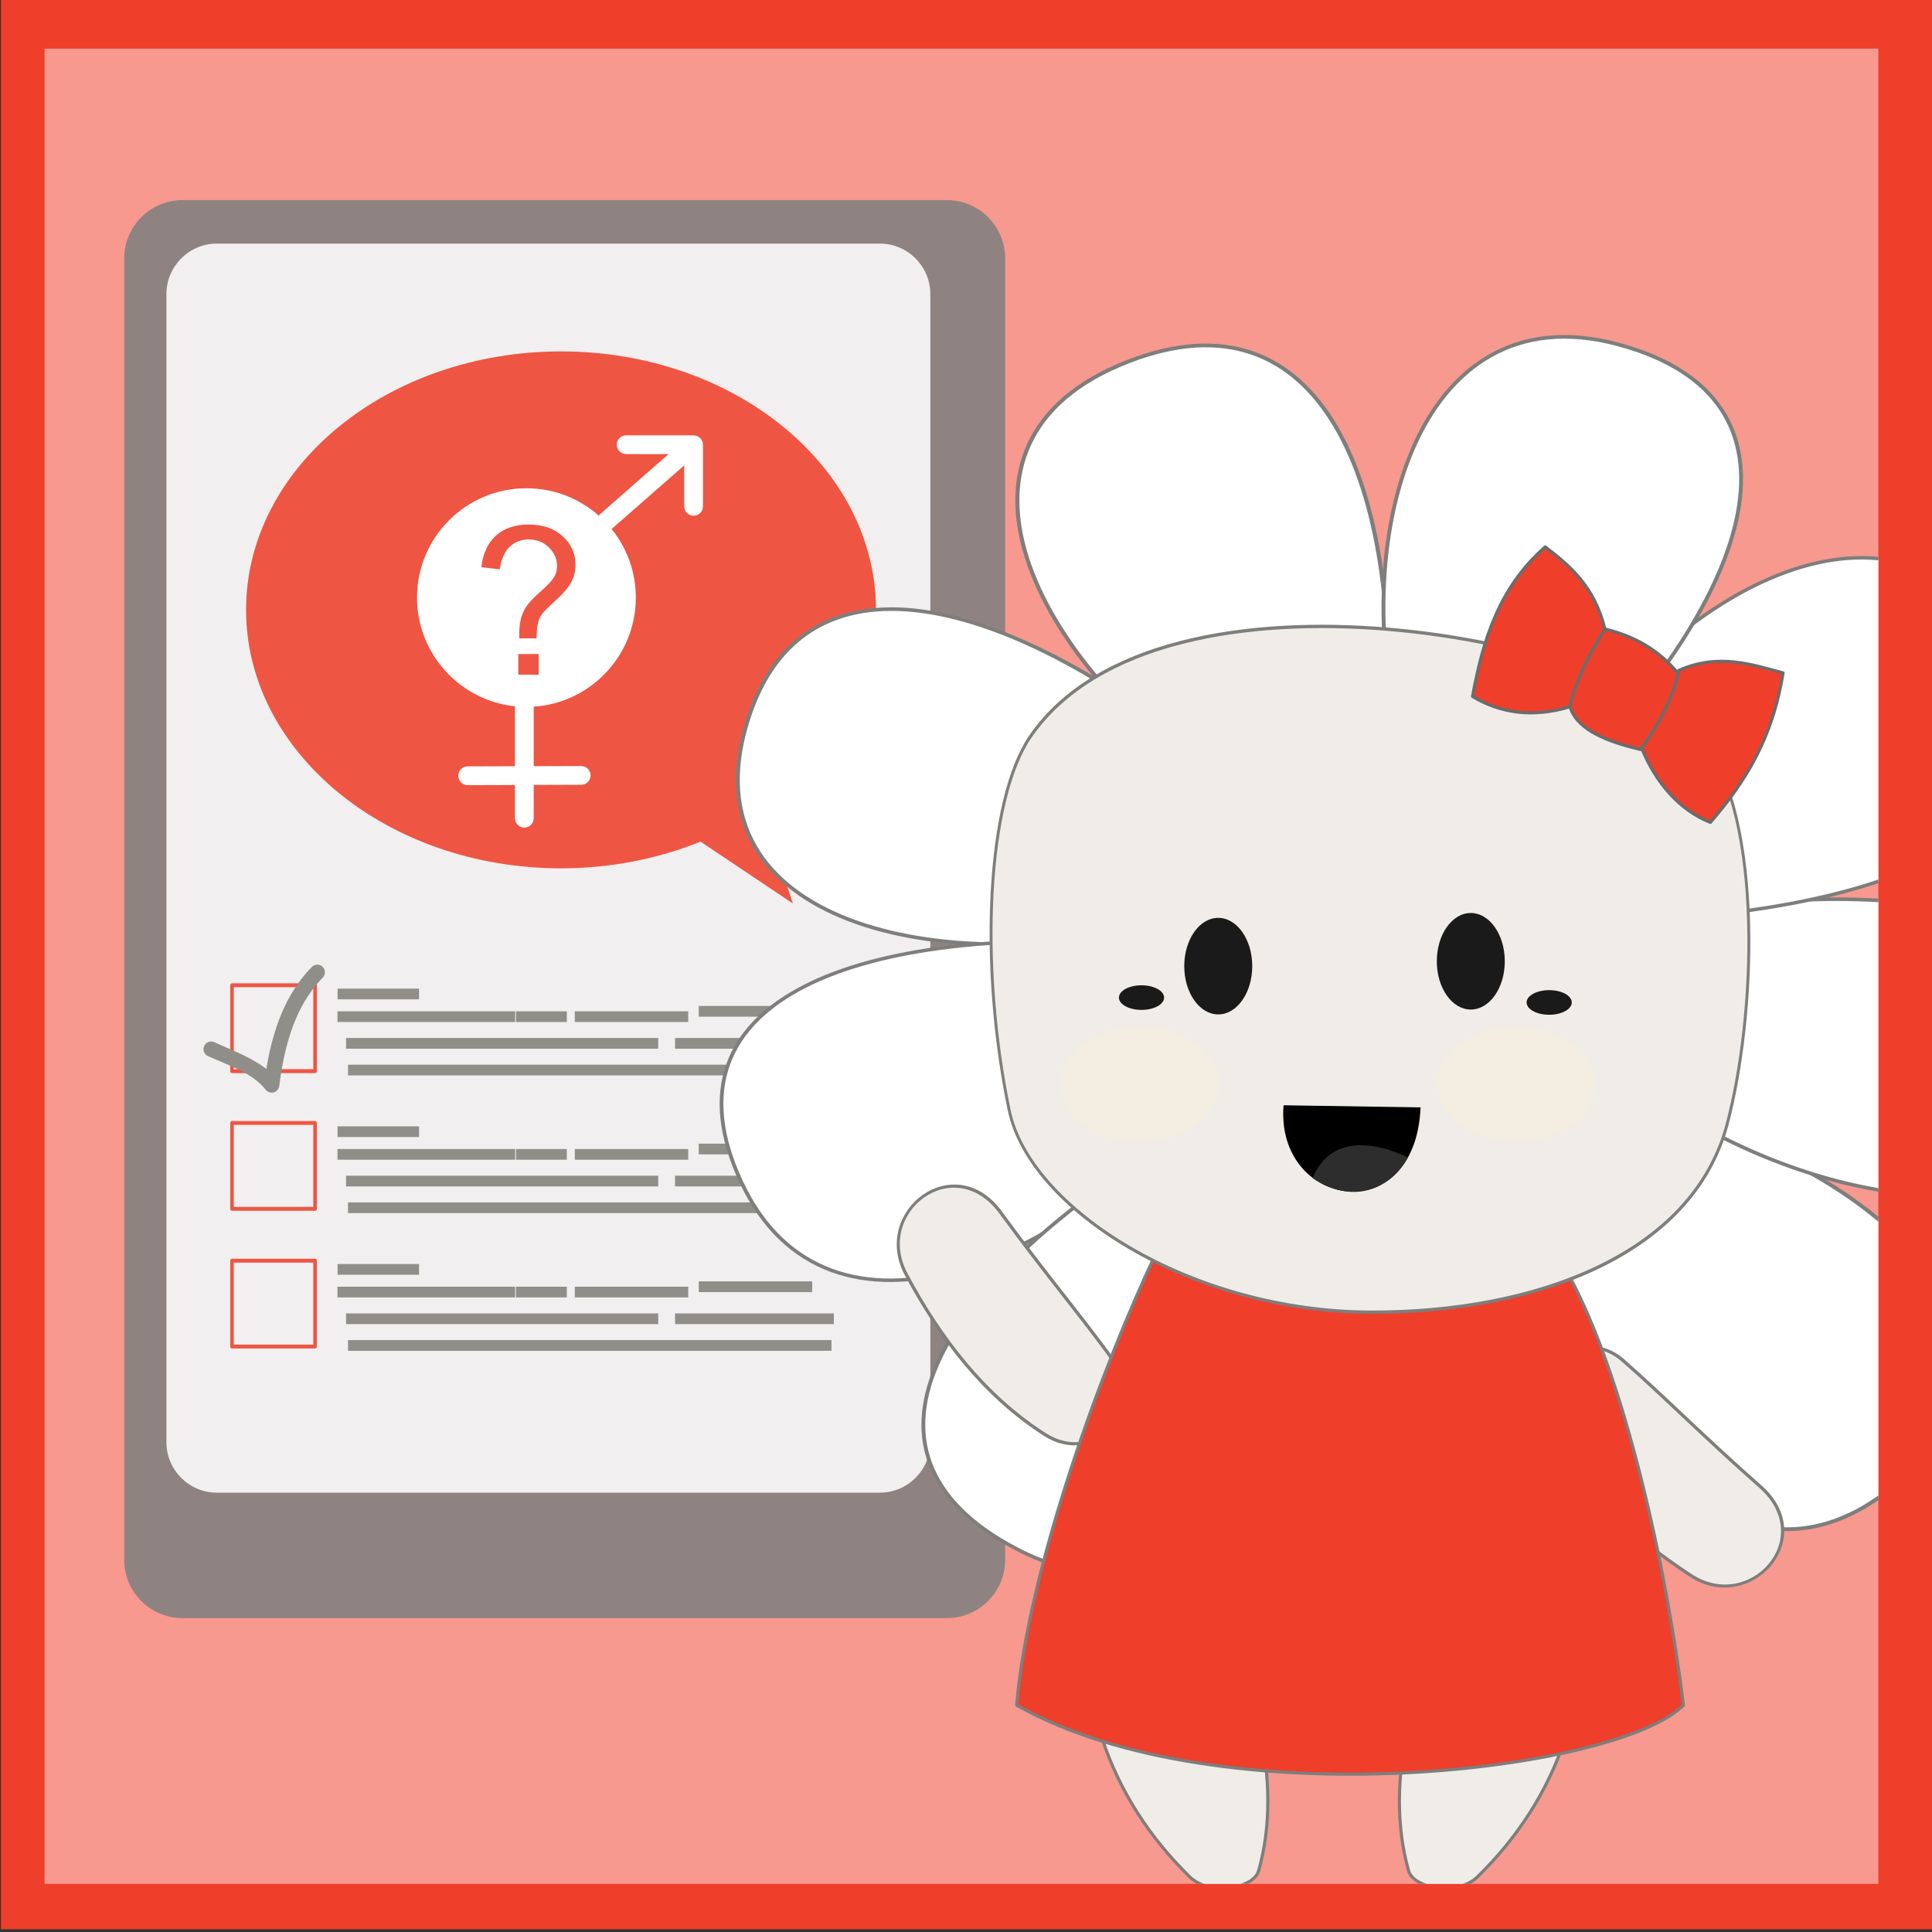 <?xml version="1.0" encoding="UTF-8" standalone="no"?>
<!DOCTYPE svg PUBLIC "-//W3C//DTD SVG 1.1//EN" "http://www.w3.org/Graphics/SVG/1.1/DTD/svg11.dtd">
<svg width="100%" height="100%" viewBox="0 0 309 309" version="1.1" xmlns="http://www.w3.org/2000/svg" xmlns:xlink="http://www.w3.org/1999/xlink" xml:space="preserve" xmlns:serif="http://www.serif.com/" style="fill-rule:evenodd;clip-rule:evenodd;stroke-linecap:round;stroke-linejoin:round;stroke-miterlimit:1.5;">
    <rect x="0" y="0" width="309" height="309" fill="#333333" stroke="none"/>
    <g transform="matrix(1,0,0,1,-3808.83,-757.772)">
        <g transform="matrix(0.653,0,0,0.713,2439.71,573.408)">
            <rect x="2096.89" y="258.409" width="473.052" height="432.928" style="fill:rgb(239,62,42);"/>
        </g>
        <g transform="matrix(0.62,0,0,0.678,2515.89,590.348)">
            <rect x="2096.89" y="258.409" width="473.052" height="432.928" style="fill:rgb(247,153,142);"/>
        </g>
        <g transform="matrix(0.62,0,0,0.678,2515.89,590.348)">
            <clipPath id="_clip1">
                <rect x="2096.89" y="258.409" width="473.052" height="432.928"/>
            </clipPath>
            <g clip-path="url(#_clip1)">
                <g transform="matrix(2.059,0,0,1.475,-3825.74,-817.727)">
                    <g transform="matrix(0.956,0,0,1.234,-225.584,-361.756)">
                        <path d="M3370.7,911.577C3370.7,907.408 3367.28,904.024 3363.07,904.024L3262.88,904.024C3258.67,904.024 3255.25,907.408 3255.25,911.577L3255.25,1080.25C3255.25,1084.42 3258.67,1087.8 3262.88,1087.8L3363.07,1087.8C3367.28,1087.8 3370.7,1084.42 3370.7,1080.25L3370.7,911.577Z" style="fill:rgb(128,128,128);fill-opacity:0.87;"/>
                    </g>
                    <g transform="matrix(0.829,0,0,1.087,193.12,-221.908)">
                        <path d="M3370.7,911.461C3370.7,907.357 3367.28,904.024 3363.07,904.024L3262.88,904.024C3258.67,904.024 3255.25,907.357 3255.25,911.461L3255.25,1080.37C3255.25,1084.47 3258.67,1087.8 3262.88,1087.8L3363.07,1087.8C3367.28,1087.8 3370.7,1084.47 3370.7,1080.37L3370.7,911.461Z" style="fill:white;fill-opacity:0.87;"/>
                    </g>
                    <g transform="matrix(-1.062,0,0,1.228,6331.24,-491.018)">
                        <path d="M3229.32,1067.07C3229.32,1048.49 3212.67,1033.41 3192.16,1033.41C3171.66,1033.41 3155.01,1048.49 3155.01,1067.07C3155.01,1077.1 3159.95,1086.6 3168.48,1093L3164.81,1105.31L3175.71,1097.25C3180.83,1099.54 3186.46,1100.73 3192.16,1100.73C3212.67,1100.73 3229.32,1085.64 3229.32,1067.07Z" style="fill:rgb(239,62,42);fill-opacity:0.87;"/>
                    </g>
                    <g transform="matrix(1,0,0,1,-11.258,-19.503)">
                        <g transform="matrix(0.783,0,0,1.089,450.595,-202.784)">
                            <rect x="3142.53" y="1011.63" width="13.294" height="12.615" style="fill:none;stroke:rgb(239,62,42);stroke-opacity:0.87;stroke-width:0.57px;"/>
                        </g>
                        <g transform="matrix(0.359,0,0,0.788,1790.2,102.254)">
                            <rect x="3159.41" y="1011.63" width="28.423" height="2.174" style="fill:rgb(144,142,136);"/>
                        </g>
                        <g transform="matrix(0.783,0,0,0.788,450.595,105.883)">
                            <rect x="3159.41" y="1011.63" width="28.423" height="2.174" style="fill:rgb(144,142,136);"/>
                        </g>
                        <g transform="matrix(1.376,0,0,0.788,-1421.86,110.152)">
                            <rect x="3159.41" y="1011.63" width="28.423" height="2.174" style="fill:rgb(144,142,136);"/>
                        </g>
                        <g transform="matrix(2.131,0,0,0.788,-3806.97,114.421)">
                            <rect x="3159.41" y="1011.63" width="28.423" height="2.174" style="fill:rgb(144,142,136);"/>
                        </g>
                        <g transform="matrix(0.224,0,0,0.788,2239.07,105.883)">
                            <rect x="3159.41" y="1011.63" width="28.423" height="2.174" style="fill:rgb(144,142,136);"/>
                        </g>
                        <g transform="matrix(0.5,0,0,0.788,1374.44,105.883)">
                            <rect x="3159.41" y="1011.63" width="28.423" height="2.174" style="fill:rgb(144,142,136);"/>
                        </g>
                        <g transform="matrix(0.7,0,0,0.788,755.118,110.152)">
                            <rect x="3159.41" y="1011.63" width="28.423" height="2.174" style="fill:rgb(144,142,136);"/>
                        </g>
                        <g transform="matrix(0.5,0,0,0.788,1389.97,105.027)">
                            <rect x="3159.41" y="1011.63" width="28.423" height="2.174" style="fill:rgb(144,142,136);"/>
                        </g>
                    </g>
                    <g transform="matrix(1,0,0,1,-11.258,2.52)">
                        <g transform="matrix(0.783,0,0,1.089,450.595,-202.784)">
                            <rect x="3142.53" y="1011.63" width="13.294" height="12.615" style="fill:none;stroke:rgb(239,62,42);stroke-opacity:0.87;stroke-width:0.57px;"/>
                        </g>
                        <g transform="matrix(0.359,0,0,0.788,1790.2,102.254)">
                            <rect x="3159.41" y="1011.63" width="28.423" height="2.174" style="fill:rgb(144,142,136);"/>
                        </g>
                        <g transform="matrix(0.783,0,0,0.788,450.595,105.883)">
                            <rect x="3159.41" y="1011.63" width="28.423" height="2.174" style="fill:rgb(144,142,136);"/>
                        </g>
                        <g transform="matrix(1.376,0,0,0.788,-1421.86,110.152)">
                            <rect x="3159.41" y="1011.63" width="28.423" height="2.174" style="fill:rgb(144,142,136);"/>
                        </g>
                        <g transform="matrix(2.131,0,0,0.788,-3806.97,114.421)">
                            <rect x="3159.41" y="1011.63" width="28.423" height="2.174" style="fill:rgb(144,142,136);"/>
                        </g>
                        <g transform="matrix(0.224,0,0,0.788,2239.07,105.883)">
                            <rect x="3159.41" y="1011.63" width="28.423" height="2.174" style="fill:rgb(144,142,136);"/>
                        </g>
                        <g transform="matrix(0.5,0,0,0.788,1374.44,105.883)">
                            <rect x="3159.41" y="1011.63" width="28.423" height="2.174" style="fill:rgb(144,142,136);"/>
                        </g>
                        <g transform="matrix(0.7,0,0,0.788,755.118,110.152)">
                            <rect x="3159.41" y="1011.63" width="28.423" height="2.174" style="fill:rgb(144,142,136);"/>
                        </g>
                        <g transform="matrix(0.5,0,0,0.788,1389.97,105.027)">
                            <rect x="3159.41" y="1011.63" width="28.423" height="2.174" style="fill:rgb(144,142,136);"/>
                        </g>
                    </g>
                    <g transform="matrix(1,0,0,1,-11.258,24.543)">
                        <g transform="matrix(0.783,0,0,1.089,450.595,-202.784)">
                            <rect x="3142.53" y="1011.63" width="13.294" height="12.615" style="fill:none;stroke:rgb(239,62,42);stroke-opacity:0.87;stroke-width:0.57px;"/>
                        </g>
                        <g transform="matrix(0.359,0,0,0.788,1790.2,102.254)">
                            <rect x="3159.41" y="1011.63" width="28.423" height="2.174" style="fill:rgb(144,142,136);"/>
                        </g>
                        <g transform="matrix(0.783,0,0,0.788,450.595,105.883)">
                            <rect x="3159.41" y="1011.63" width="28.423" height="2.174" style="fill:rgb(144,142,136);"/>
                        </g>
                        <g transform="matrix(1.376,0,0,0.788,-1421.86,110.152)">
                            <rect x="3159.41" y="1011.63" width="28.423" height="2.174" style="fill:rgb(144,142,136);"/>
                        </g>
                        <g transform="matrix(2.131,0,0,0.788,-3806.97,114.421)">
                            <rect x="3159.41" y="1011.63" width="28.423" height="2.174" style="fill:rgb(144,142,136);"/>
                        </g>
                        <g transform="matrix(0.224,0,0,0.788,2239.07,105.883)">
                            <rect x="3159.41" y="1011.63" width="28.423" height="2.174" style="fill:rgb(144,142,136);"/>
                        </g>
                        <g transform="matrix(0.5,0,0,0.788,1374.44,105.883)">
                            <rect x="3159.41" y="1011.63" width="28.423" height="2.174" style="fill:rgb(144,142,136);"/>
                        </g>
                        <g transform="matrix(0.7,0,0,0.788,755.118,110.152)">
                            <rect x="3159.41" y="1011.63" width="28.423" height="2.174" style="fill:rgb(144,142,136);"/>
                        </g>
                        <g transform="matrix(0.5,0,0,0.788,1389.97,105.027)">
                            <rect x="3159.41" y="1011.63" width="28.423" height="2.174" style="fill:rgb(144,142,136);"/>
                        </g>
                    </g>
                    <g transform="matrix(0.783,0,0,1,450.035,-110.67)">
                        <path d="M3125.03,1001.38C3128.85,1003.08 3132.17,1004.12 3134.26,1006.76C3134.57,1007.15 3135.08,1007.31 3135.55,1007.18C3136.02,1007.05 3136.37,1006.64 3136.43,1006.15C3137.53,997.222 3140.12,992.193 3143.39,988.823C3143.86,988.34 3143.85,987.567 3143.36,987.098C3142.88,986.63 3142.11,986.641 3141.64,987.124C3138.4,990.458 3135.7,995.26 3134.36,1003.44C3132.14,1001.69 3129.26,1000.59 3126.02,999.152C3125.4,998.88 3124.68,999.158 3124.41,999.773C3124.13,1000.39 3124.41,1001.11 3125.03,1001.38Z" style="fill:rgb(144,142,136);"/>
                    </g>
                    <g transform="matrix(0.783,0,0,1,-111.866,-36.122)">
                        <path d="M3891.77,870.887C3882.97,869.968 3876.1,862.528 3876.1,853.499C3876.1,843.849 3883.94,836.015 3893.61,836.015C3898.05,836.015 3902.11,837.674 3905.2,840.404C3905.28,840.29 3905.37,840.185 3905.47,840.091L3916.36,830.551L3909.56,830.551C3908.74,830.551 3908.06,829.879 3908.06,829.051C3908.06,828.223 3908.74,827.551 3909.56,827.551L3920.35,827.551L3920.48,827.557C3920.66,827.573 3920.82,827.617 3920.97,827.686L3920.98,827.689C3921.16,827.775 3921.33,827.9 3921.48,828.063C3921.6,828.2 3921.69,828.352 3921.75,828.513L3921.76,828.528C3921.82,828.691 3921.85,828.867 3921.85,829.051L3921.85,838.908C3921.85,839.736 3921.18,840.408 3920.35,840.408C3919.52,840.408 3918.85,839.736 3918.85,838.908L3918.85,832.36L3907.45,842.347C3907.38,842.411 3907.3,842.466 3907.22,842.513C3909.65,845.517 3911.11,849.339 3911.11,853.499C3911.11,862.759 3903.89,870.347 3894.77,870.945L3894.77,880.463L3902.36,880.439C3903.19,880.437 3903.87,881.107 3903.87,881.935C3903.87,882.763 3903.2,883.437 3902.37,883.439L3894.77,883.463L3894.77,888.785C3894.77,889.612 3894.1,890.285 3893.27,890.285C3892.44,890.285 3891.77,889.612 3891.77,888.785L3891.77,883.472L3884.21,883.496C3883.38,883.498 3882.71,882.828 3882.7,882C3882.7,881.172 3883.37,880.498 3884.2,880.496L3891.77,880.472L3891.77,870.887ZM3892.3,865.837L3892.3,862.534L3895.56,862.534L3895.56,865.837L3892.3,865.837ZM3892.47,860.021C3892.46,859.635 3892.46,859.345 3892.46,859.152C3892.46,858.013 3892.62,857.031 3892.93,856.204C3893.17,855.581 3893.54,854.952 3894.06,854.319C3894.45,853.857 3895.13,853.183 3896.13,852.297C3897.12,851.411 3897.76,850.705 3898.06,850.179C3898.36,849.653 3898.51,849.078 3898.51,848.455C3898.51,847.327 3898.07,846.337 3897.2,845.483C3896.33,844.629 3895.26,844.202 3894,844.202C3892.78,844.202 3891.76,844.589 3890.94,845.362C3890.12,846.135 3889.59,847.344 3889.33,848.987L3886.39,848.632C3886.65,846.431 3887.44,844.745 3888.75,843.574C3890.06,842.403 3891.8,841.818 3893.95,841.818C3896.24,841.818 3898.06,842.446 3899.42,843.703C3900.78,844.959 3901.46,846.479 3901.46,848.262C3901.46,849.293 3901.22,850.243 3900.74,851.113C3900.26,851.983 3899.33,853.041 3897.93,854.287C3897,855.124 3896.39,855.742 3896.1,856.139C3895.82,856.536 3895.6,856.993 3895.47,857.508C3895.33,858.024 3895.25,858.862 3895.23,860.021L3892.47,860.021Z" style="fill:white;"/>
                    </g>
                </g>
                <g transform="matrix(-1.612,0,0,1.475,3658.29,-2001.63)">
                    <g transform="matrix(0.982,0,0,0.91,-86.332,1213.24)">
                        <g transform="matrix(0.76,0.643,-0.65,0.766,534.577,-421.334)">
                            <path d="M826,472L852,464C862.064,427.139 851.345,385.021 817.11,394.431C783.225,403.745 793.858,438.071 826,472Z" style="fill:white;stroke:rgb(126,126,125);stroke-width:0.66px;"/>
                        </g>
                        <g transform="matrix(-0.026,1,-1,-0.026,1375.88,-336.338)">
                            <path d="M826,472L852,464C862.064,427.139 851.345,385.021 817.11,394.431C783.225,403.745 793.858,438.071 826,472Z" style="fill:white;stroke:rgb(126,126,125);stroke-width:0.63px;"/>
                        </g>
                        <g transform="matrix(-0.627,0.779,-0.779,-0.627,1780.34,160.505)">
                            <path d="M826,472L852,464C862.064,427.139 851.345,385.021 817.11,394.431C783.225,403.745 793.858,438.071 826,472Z" style="fill:white;stroke:rgb(126,126,125);stroke-width:0.61px;"/>
                        </g>
                        <g transform="matrix(-0.971,0.238,-0.238,-0.971,1803,802.822)">
                            <path d="M826,472L852,464C862.064,427.139 851.345,385.021 817.11,394.431C783.225,403.745 793.858,438.071 826,472Z" style="fill:white;stroke:rgb(126,126,125);stroke-width:0.62px;"/>
                        </g>
                        <g transform="matrix(-0.486,-0.874,0.874,-0.486,822.997,1506.8)">
                            <path d="M826,472L852,464C862.064,427.139 851.345,385.021 817.11,394.431C783.225,403.745 793.858,438.071 826,472Z" style="fill:white;stroke:rgb(126,126,125);stroke-width:0.66px;"/>
                        </g>
                        <g transform="matrix(0.144,-0.99,0.99,0.144,229.56,1281.48)">
                            <path d="M826,472L852,464C857.192,448.406 851.345,385.021 817.11,394.431C783.225,403.745 800.221,449.345 826,472Z" style="fill:white;stroke:rgb(126,126,125);stroke-width:0.63px;"/>
                        </g>
                        <g transform="matrix(0.715,-0.7,0.7,0.715,-104.921,744.477)">
                            <path d="M826,472L852,464C862.064,427.139 851.345,385.021 817.11,394.431C783.225,403.745 793.858,438.071 826,472Z" style="fill:white;stroke:rgb(126,126,125);stroke-width:0.61px;"/>
                        </g>
                        <g transform="matrix(0.968,-0.006,0.005,1,24.943,12.985)">
                            <path d="M826,472L852.853,466.484C862.917,429.623 851.345,385.021 817.11,394.431C783.225,403.745 793.858,438.071 826,472Z" style="fill:white;stroke:rgb(126,126,125);stroke-width:0.65px;"/>
                        </g>
                    </g>
                    <g transform="matrix(1,0,0,1,-89.669,1169.64)">
                        <path d="M815,633L841,636C841.891,642.733 841.493,648.694 840,654C839.17,656.951 832.013,657.947 829,655C822.576,648.716 817.832,641.428 815,633Z" style="fill:rgb(240,237,232);stroke:rgb(126,126,125);stroke-width:0.5px;"/>
                    </g>
                    <g transform="matrix(-1,0,0,1,1614.33,1169.64)">
                        <path d="M815,633L841,636C841.891,642.733 841.493,648.694 840,654C839.17,656.951 832.013,657.947 829,655C822.576,648.716 817.832,641.428 815,633Z" style="fill:rgb(240,237,232);stroke:rgb(126,126,125);stroke-width:0.5px;"/>
                    </g>
                    <g transform="matrix(-0.696,0.528,0.604,0.797,1023.2,836.64)">
                        <path d="M799,577C812.522,580.541 822.043,582.361 832,585C841.577,587.539 841.144,600.204 830,601C816.828,601.941 803.88,598.796 792,594C780.151,589.217 785.284,573.408 799,577Z" style="fill:rgb(240,237,232);stroke:rgb(126,126,125);stroke-width:0.53px;"/>
                    </g>
                    <g transform="matrix(0.462,-0.741,0.848,0.529,-164.39,2049.03)">
                        <path d="M799,577C812.522,580.541 822.043,582.361 832,585C841.577,587.539 841.144,600.204 830,601C816.828,601.941 803.88,598.796 792,594C780.151,589.217 785.284,573.408 799,577Z" style="fill:rgb(240,237,232);stroke:rgb(126,126,125);stroke-width:0.53px;"/>
                    </g>
                    <g transform="matrix(0.988,0,0,0.982,-82.073,1183.41)">
                        <path d="M816.604,554.905C807.497,571.592 800.732,602.717 798,625C808.708,635.846 873.248,643.625 906,625C904.028,602.124 891.739,568.862 883.388,551.343C858.012,551.609 847.09,550.665 816.604,554.905Z" style="fill:rgb(239,62,42);stroke:rgb(126,126,125);stroke-width:0.51px;"/>
                    </g>
                    <g transform="matrix(0.661,0.121,-0.14,0.762,155.319,1129.37)">
                        <path d="M939.981,524.238C929.179,543.251 939.582,582.67 950.837,603.401C964.6,628.75 1004.07,634.563 1042.44,628.357C1084.66,621.529 1117.87,594.638 1118.42,573.869C1119.24,543.226 1110.29,509.981 1097.33,498.764C1058.35,465.033 952.844,501.597 939.981,524.238Z" style="fill:rgb(240,237,232);stroke:rgb(126,126,125);stroke-width:0.69px;"/>
                    </g>
                    <g transform="matrix(1,0,0,1,-87.725,1183.25)">
                        <g transform="matrix(1.138,0,0,1.196,-554.897,-94.172)">
                            <ellipse cx="1215.29" cy="492.568" rx="4.78" ry="6.455" style="fill:rgb(26,26,26);"/>
                        </g>
                        <g transform="matrix(1.138,0,0,1.196,-514.482,-93.395)">
                            <ellipse cx="1215.29" cy="492.568" rx="4.78" ry="6.455" style="fill:rgb(26,26,26);"/>
                        </g>
                        <g transform="matrix(1.273,0,0,1.903,-716.458,-462.744)">
                            <ellipse cx="1207.55" cy="513.576" rx="9.969" ry="4.861" style="fill:rgb(254,237,209);fill-opacity:0.25;"/>
                        </g>
                        <g transform="matrix(1.273,0,0,1.903,-656.108,-462.744)">
                            <ellipse cx="1207.55" cy="513.576" rx="9.969" ry="4.861" style="fill:rgb(254,237,209);fill-opacity:0.25;"/>
                        </g>
                        <g transform="matrix(1.099,0,0,2.103,-506.065,-545.95)">
                            <ellipse cx="1202.57" cy="498.086" rx="3.289" ry="0.936" style="fill:rgb(26,26,26);"/>
                        </g>
                        <g transform="matrix(1.099,0,0,2.103,-440.826,-546.727)">
                            <ellipse cx="1202.57" cy="498.086" rx="3.289" ry="0.936" style="fill:rgb(26,26,26);"/>
                        </g>
                        <g transform="matrix(1,0,0,1,-131.993,-917.201)">
                            <path d="M968.134,1435.51L990.058,1435.17C991.396,1451.56 968.988,1455.35 968.134,1435.51Z"/>
                        </g>
                    </g>
                    <g transform="matrix(0.855,0.131,-0.131,0.855,-80.117,1134.22)">
                        <g transform="matrix(0.988,-0.157,0.157,0.988,114.725,119.92)">
                            <path d="M825.787,435.959C827.782,428.096 832.261,424.333 836.908,420.847C845.502,428.438 848.39,438.406 850.199,448.57C845.04,451.589 839.137,452.492 832.168,450.367L825.787,435.959Z" style="fill:rgb(239,62,42);stroke:rgb(108,108,108);stroke-width:0.58px;"/>
                        </g>
                        <g transform="matrix(-0.496,0.868,0.868,0.496,1017.51,-501.171)">
                            <path d="M824.548,435.735C826.544,427.871 832.261,424.333 836.908,420.847C845.248,429.915 848.395,439.007 850.199,448.57C845.04,451.589 838.184,452.017 831.216,449.891L824.548,435.735Z" style="fill:rgb(239,62,42);stroke:rgb(108,108,108);stroke-width:0.58px;"/>
                        </g>
                        <g transform="matrix(0.988,-0.157,0.157,0.988,114.725,119.92)">
                            <path d="M812.181,444.133C815.828,439.691 820.486,437.204 825.787,435.959C829.148,441.417 831.295,446.159 832.168,450.367C830.998,453.983 826.91,456.4 819.037,458.199C815.841,453.73 813.338,449.057 812.181,444.133Z" style="fill:rgb(239,62,42);stroke:rgb(108,108,108);stroke-width:0.58px;"/>
                        </g>
                    </g>
                    <g transform="matrix(1,0,0,1,-219.67,266.065)">
                        <path d="M970.124,1443.47C972.325,1447.81 978.273,1451.56 985.385,1446.79C983.124,1441.47 977.94,1439.9 970.124,1443.47Z" style="fill:rgb(45,45,45);"/>
                    </g>
                </g>
            </g>
        </g>
    </g>
</svg>
